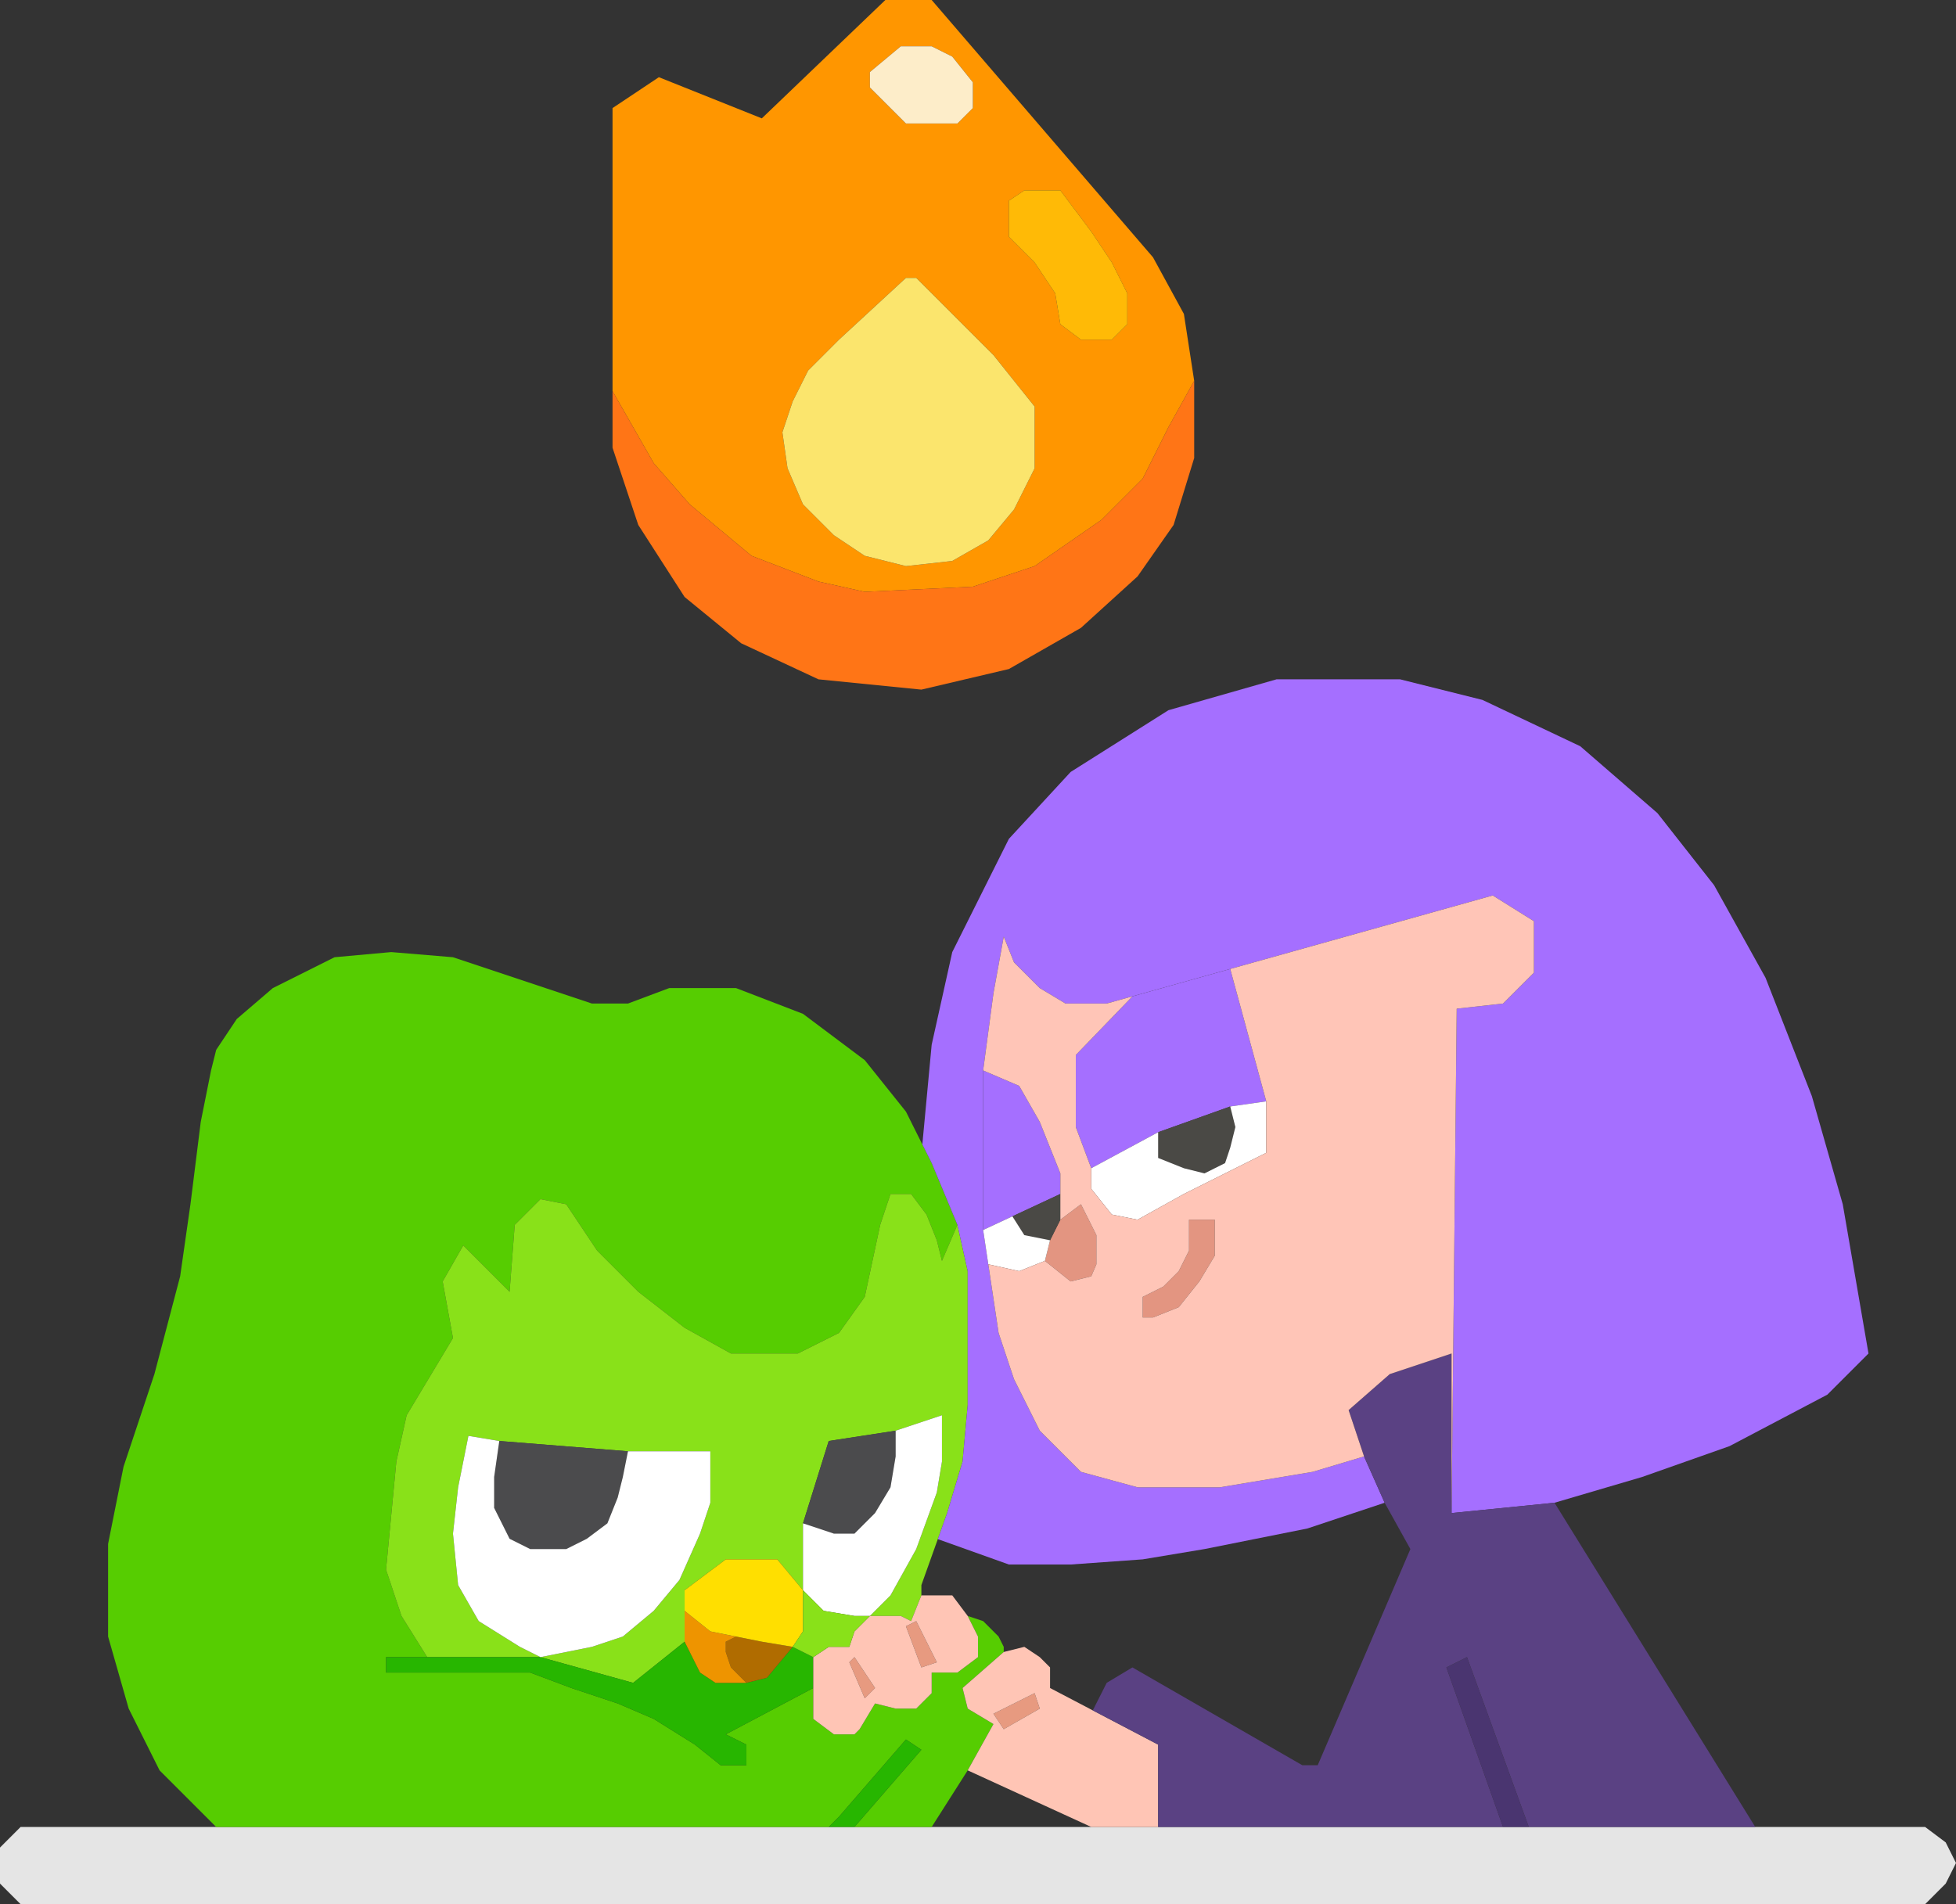 <svg width="190" height="185" viewBox="0 0 190 185" fill="none" xmlns="http://www.w3.org/2000/svg">
<rect x="0" y="0" width="190" height="185" fill="#333333" stroke="none"/>
<path d="M0 179.5V181V183L2 185H187L189 183L190 181L189 179L187 177.5H2L0 179.5Z" fill="#E5E5E5"/>
<path fill-rule="evenodd" clip-rule="evenodd" d="M116 37L115 30.5L112 25L90.5 0H86L74 11.5L64 7.5L59.5 10.5V38L63.5 45L67 49L73 54L79.5 56.5L84 57.5L94.5 57L100.5 55L107 50.5L111 46.5L113.5 41.5L116 37ZM84.5 8.5V7L87.5 4.5H90.5L92.5 5.5L94.5 8V10.5L93 12H88L84.5 8.5ZM106 22.5L103 18.5H99.5L98 19.5V21V23L100.5 25.5L102.5 28.5L103 31.5L105 33H108L109.5 31.5V28.5L108 25.5L106 22.5ZM81.5 33L88 27H89L96.5 34.5L100.5 39.5V45.5L98.5 49.5L96 52.5L92.5 54.5L88 55L84 54L81 52L78 49L76.5 45.5L76 42L77 39L78.5 36L81.5 33Z" fill="#FF9600"/>
<path d="M59.5 43.5L62 51L66.5 58L72 62.5L79.5 66L89.5 67L98 65L105 61L110.5 56L114 51L116 44.5V37L113.5 41.5L111 46.5L107 50.5L100.5 55L94.5 57L84 57.5L79.5 56.5L73 54L67 49L63.5 45L59.5 38V43.5Z" fill="#FF7516"/>
<path d="M88 27L81.5 33L78.5 36L77 39L76 42L76.5 45.5L78 49L81 52L84 54L88 55L92.5 54.5L96 52.5L98.5 49.5L100.5 45.5V39.5L96.5 34.5L89 27H88Z" fill="#FBE56D"/>
<path d="M103 18.5L106 22.5L108 25.5L109.5 28.5V31.5L108 33H105L103 31.5L102.5 28.5L100.5 25.5L98 23V21V19.5L99.5 18.5H103Z" fill="#FFBA06"/>
<path d="M84.5 7V8.5L88 12H93L94.5 10.5V8L92.5 5.5L90.5 4.5H87.5L84.5 7Z" fill="#FDEDC9"/>
<path d="M15.5 172L21 177.5H80.5L81.5 176.5L88 169L89.5 170L83 177.5H90.5L94 172L96.5 167.5L94 166L93.5 164L97.5 160.5V160L97 159L95.5 157.5L94 157L94.5 158L95 159V161L93 162.5H90.5V164.5L89 166H87L85 165.5L83.5 168L83 168.5H81L79 167V164L70.5 168.5L72.5 169.5V170.5V171.5H70L67.5 169.5L63.5 167L60 165.5L55.5 164L51.5 162.5H37.5V161H41.5L39 157L37.5 152.5L38.5 142L39.5 137.5L44 130L43 124.5L45 121L49.5 125.5L50 119L52.5 116.5L55 117L58 121.5L62 125.5L66.5 129L71 131.5H77.5L81.5 129.5L84 126L85.5 119L86.5 116H88.5L90 118L91 120.5L91.5 122.5L93 119L90.5 113L89.593 111.187L88 108L84 103L78 98.5L71.5 96H65L61 97.5H57.5L53 96L44 93L38 92.5L32.5 93L26.5 96L23 99L21 102L20.5 104L19.5 109L18.5 117L17.5 124L15 133.5L12 142.5L10.5 150V159L12.5 166L15.5 172Z" fill="#56CD01"/>
<path d="M94 123.5L93 119L91.5 122.5L91 120.5L90 118L88.5 116H86.5L85.5 119L84 126L81.5 129.5L77.5 131.5H71L66.5 129L62 125.5L58 121.5L55 117L52.5 116.5L50 119L49.5 125.5L45 121L43 124.5L44 130L39.5 137.5L38.5 142L37.5 152.5L39 157L41.5 161H52.5L50.5 160L46.5 157.5L44.5 154L44 149L44.5 144.5L45.5 139.5L48.5 140L61 141H62H69V146L68 149L66 153.5L63.5 156.5L60.5 159L57.5 160L52.5 161L61.5 163.5L66.5 159.5V156.5V154.5L70.5 151.5H75.5L78 154.5V148L80.5 140L87 139L91.5 137.5V142L91 145L89 150.5L86.5 155L84.5 157H87.5L88.5 157.5L89.5 155V154L91.095 149.534L92 147L93.5 142L94 136.5V129V123.5Z" fill="#89E119"/>
<path d="M72.5 170.5V169.5L70.5 168.5L79 164V161L77 160L74.5 163L72.5 163.5H69.5L68 162.5L66.5 159.5L61.5 163.5L52.5 161H41.5H37.5V162.5H51.5L55.5 164L60 165.5L63.5 167L67.5 169.5L70 171.5H72.5V170.5Z" fill="#27B600"/>
<path d="M88 169L81.5 176.5L80.5 177.5H83L89.5 170L88 169Z" fill="#27B600"/>
<path d="M61 141L48.5 140L48 143.5V146.5L49.5 149.5L51.5 150.5H55L57 149.5L59 148L60 145.5L60.5 143.5L61 141Z" fill="#4B4B4D"/>
<path d="M80.5 140L78 148L81 149H83L85 147L86.5 144.5L87 141.5V139L80.5 140Z" fill="#4B4B4D"/>
<path d="M45.5 139.5L44.5 144.5L44 149L44.5 154L46.5 157.5L50.5 160L52.5 161L57.5 160L60.5 159L63.5 156.5L66 153.5L68 149L69 146V141H62H61L60.5 143.5L60 145.5L59 148L57 149.5L55 150.5H51.5L49.5 149.5L48 146.5V143.5L48.5 140L45.5 139.5Z" fill="white"/>
<path d="M78 148V154.5L80 156.5L83 157H84.5L86.5 155L89 150.5L91 145L91.5 142V137.5L87 139V141.5L86.5 144.5L85 147L83 149H81L78 148Z" fill="white"/>
<path d="M72.5 163.5L74.5 163L77 160L74 159.5L71.5 159L70.5 159.5V160.5L71 162L72.5 163.5Z" fill="#B06C00"/>
<path d="M66.5 159.5L68 162.5L69.5 163.5H72.5L71 162L70.5 160.5V159.5L71.5 159L69 158.5L66.5 156.5V159.5Z" fill="#EE9400"/>
<path d="M77 160L78 158.5V154.5L75.5 151.5H70.5L66.5 154.5V156.5L69 158.5L71.5 159L74 159.5L77 160Z" fill="url(#paint0_linear_636_329)"/>
<path d="M96.5 166.5L100.5 164.5L101 166L97.5 168L96.5 166.5Z" fill="#E79A80"/>
<path d="M88 158L89.5 162L91 161.5L89 157.5L88 158Z" fill="#E79A80"/>
<path d="M82.5 161.5L84 165L85 164L83 161L82.5 161.5Z" fill="#E79A80"/>
<path fill-rule="evenodd" clip-rule="evenodd" d="M92.5 155H89.5L88.5 157.5L87.5 157H84.5L83 158.5L82.5 160H80.5L79 161V164V167L81 168.5H83L83.5 168L85 165.5L87 166H89L90.5 164.5V162.5H93L95 161V159L94.5 158L94 157L92.5 155ZM84 165L82.5 161.5L83 161L85 164L84 165ZM89.5 162L88 158L89 157.5L91 161.5L89.5 162Z" fill="#FFC5B5"/>
<path fill-rule="evenodd" clip-rule="evenodd" d="M99.5 160L97.5 160.5L93.5 164L94 166L96.5 167.5L94 172L106 177.5H112.5V169.5L106.15 166.174L102 164V162L101 161L99.5 160ZM100.5 164.5L96.5 166.5L97.5 168L101 166L100.5 164.5Z" fill="#FFC5B5"/>
<path d="M90.5 113L93 119L94 123.5V129V136.5L93.5 142L92 147L91.095 149.534L98 152H104L111 151.5L117 150.5L127 148.5L134.5 146L132.5 141.5L127.5 143L118.5 144.5H110.5L105 143L101 139L98.5 134L97 129.5L96 122.833L95.5 119.5V115V104L96.5 96.5L97.5 91L98.5 93.5L101 96L103.5 97.5H107.5L110 96.8L119.5 94.14L145 87L149 89.5V94.5L146 97.5L141.5 98L141 147L151 146L159.5 143.5L168 140.5L177.5 135.5L181.5 131.5L179 117L176 106.5L171.5 95L166.5 86L161 79L153.5 72.5L144 68L136 66H124L113.5 69L104 75L98 81.5L92.5 92.5L90.5 101.5L89.593 111.187L90.5 113Z" fill="#A56FFF"/>
<path d="M123 107L119.5 94.14L110 96.8L104.5 102.5V106V109.5L106 113.5L112.5 110L119.5 107.5L123 107Z" fill="#A56FFF"/>
<path d="M95.5 104V115V119.5L98.342 118.174L103 116V114L101 109L99 105.5L95.5 104Z" fill="#A56FFF"/>
<path d="M112.5 169.5V177.5H146L140.5 162L142.5 161L148.5 177.5H170.5L151 146L141 147V131.5L135 133.5L131 137L132.5 141.5L134.5 146L137 150.5L128 171.5H126.5L110 162L107.5 163.5L106.15 166.174L112.5 169.5Z" fill="#5A4183"/>
<path d="M140.5 162L146 177.5H148.5L142.5 161L140.5 162Z" fill="#4A3570"/>
<path d="M103 118.5L102 120.5L101.5 122.5L104 124.5L106 124L106.5 122.833V120L105 117L103 118.5Z" fill="#E39581"/>
<path d="M111 126L113 125L114.5 123.5L115.5 121.5V118.5H118V122L116.5 124.5L114.5 127L112 128H111V126Z" fill="#E39581"/>
<path d="M119.5 107.5L112.5 110V112.5L115 113.5L117 114L119 113L119.5 111.5L120 109.5L119.5 107.5Z" fill="#4A4945"/>
<path d="M103 118.5V116L98.342 118.174L99.5 120L102 120.5L103 118.5Z" fill="#4A4945"/>
<path d="M123 112V107L119.5 107.5L120 109.5L119.5 111.5L119 113L117 114L115 113.5L112.5 112.5V110L106 113.5V115.5L108 118L110.5 118.5L115 116L123 112Z" fill="white"/>
<path d="M101.5 122.5L102 120.5L99.5 120L98.342 118.174L95.5 119.5L96 122.833L99 123.5L101.5 122.5Z" fill="white"/>
<path fill-rule="evenodd" clip-rule="evenodd" d="M141 147L141.5 98L146 97.5L149 94.5V89.5L145 87L119.5 94.14L123 107V112L115 116L110.5 118.5L108 118L106 115.5V113.5L104.5 109.5V106V102.5L110 96.8L107.5 97.5H103.5L101 96L98.5 93.5L97.5 91L96.5 96.5L95.5 104L99 105.5L101 109L103 114V116V118.5L105 117L106.5 120V122.833L106 124L104 124.5L101.5 122.5L99 123.5L96 122.833L97 129.5L98.5 134L101 139L105 143L110.5 144.5H118.5L127.5 143L132.5 141.5L131 137L135 133.5L141 131.5V147ZM113 125L111 126V128H112L114.5 127L116.5 124.5L118 122V118.5H115.5V121.5L114.5 123.5L113 125Z" fill="#FFC5B7"/>
<path d="M79 161L80.5 160H82.5L83 158.5L84.5 157H83L80 156.5L78 154.5V158.5L77 160L79 161Z" fill="#89E119"/>
<defs>
<linearGradient id="paint0_linear_636_329" x1="112.765" y1="144.05" x2="118.761" y2="154.013" gradientUnits="userSpaceOnUse">
<stop stop-color="#FFDF00"/>
<stop offset="1" stop-color="#FDC300"/>
</linearGradient>
</defs>
</svg>
